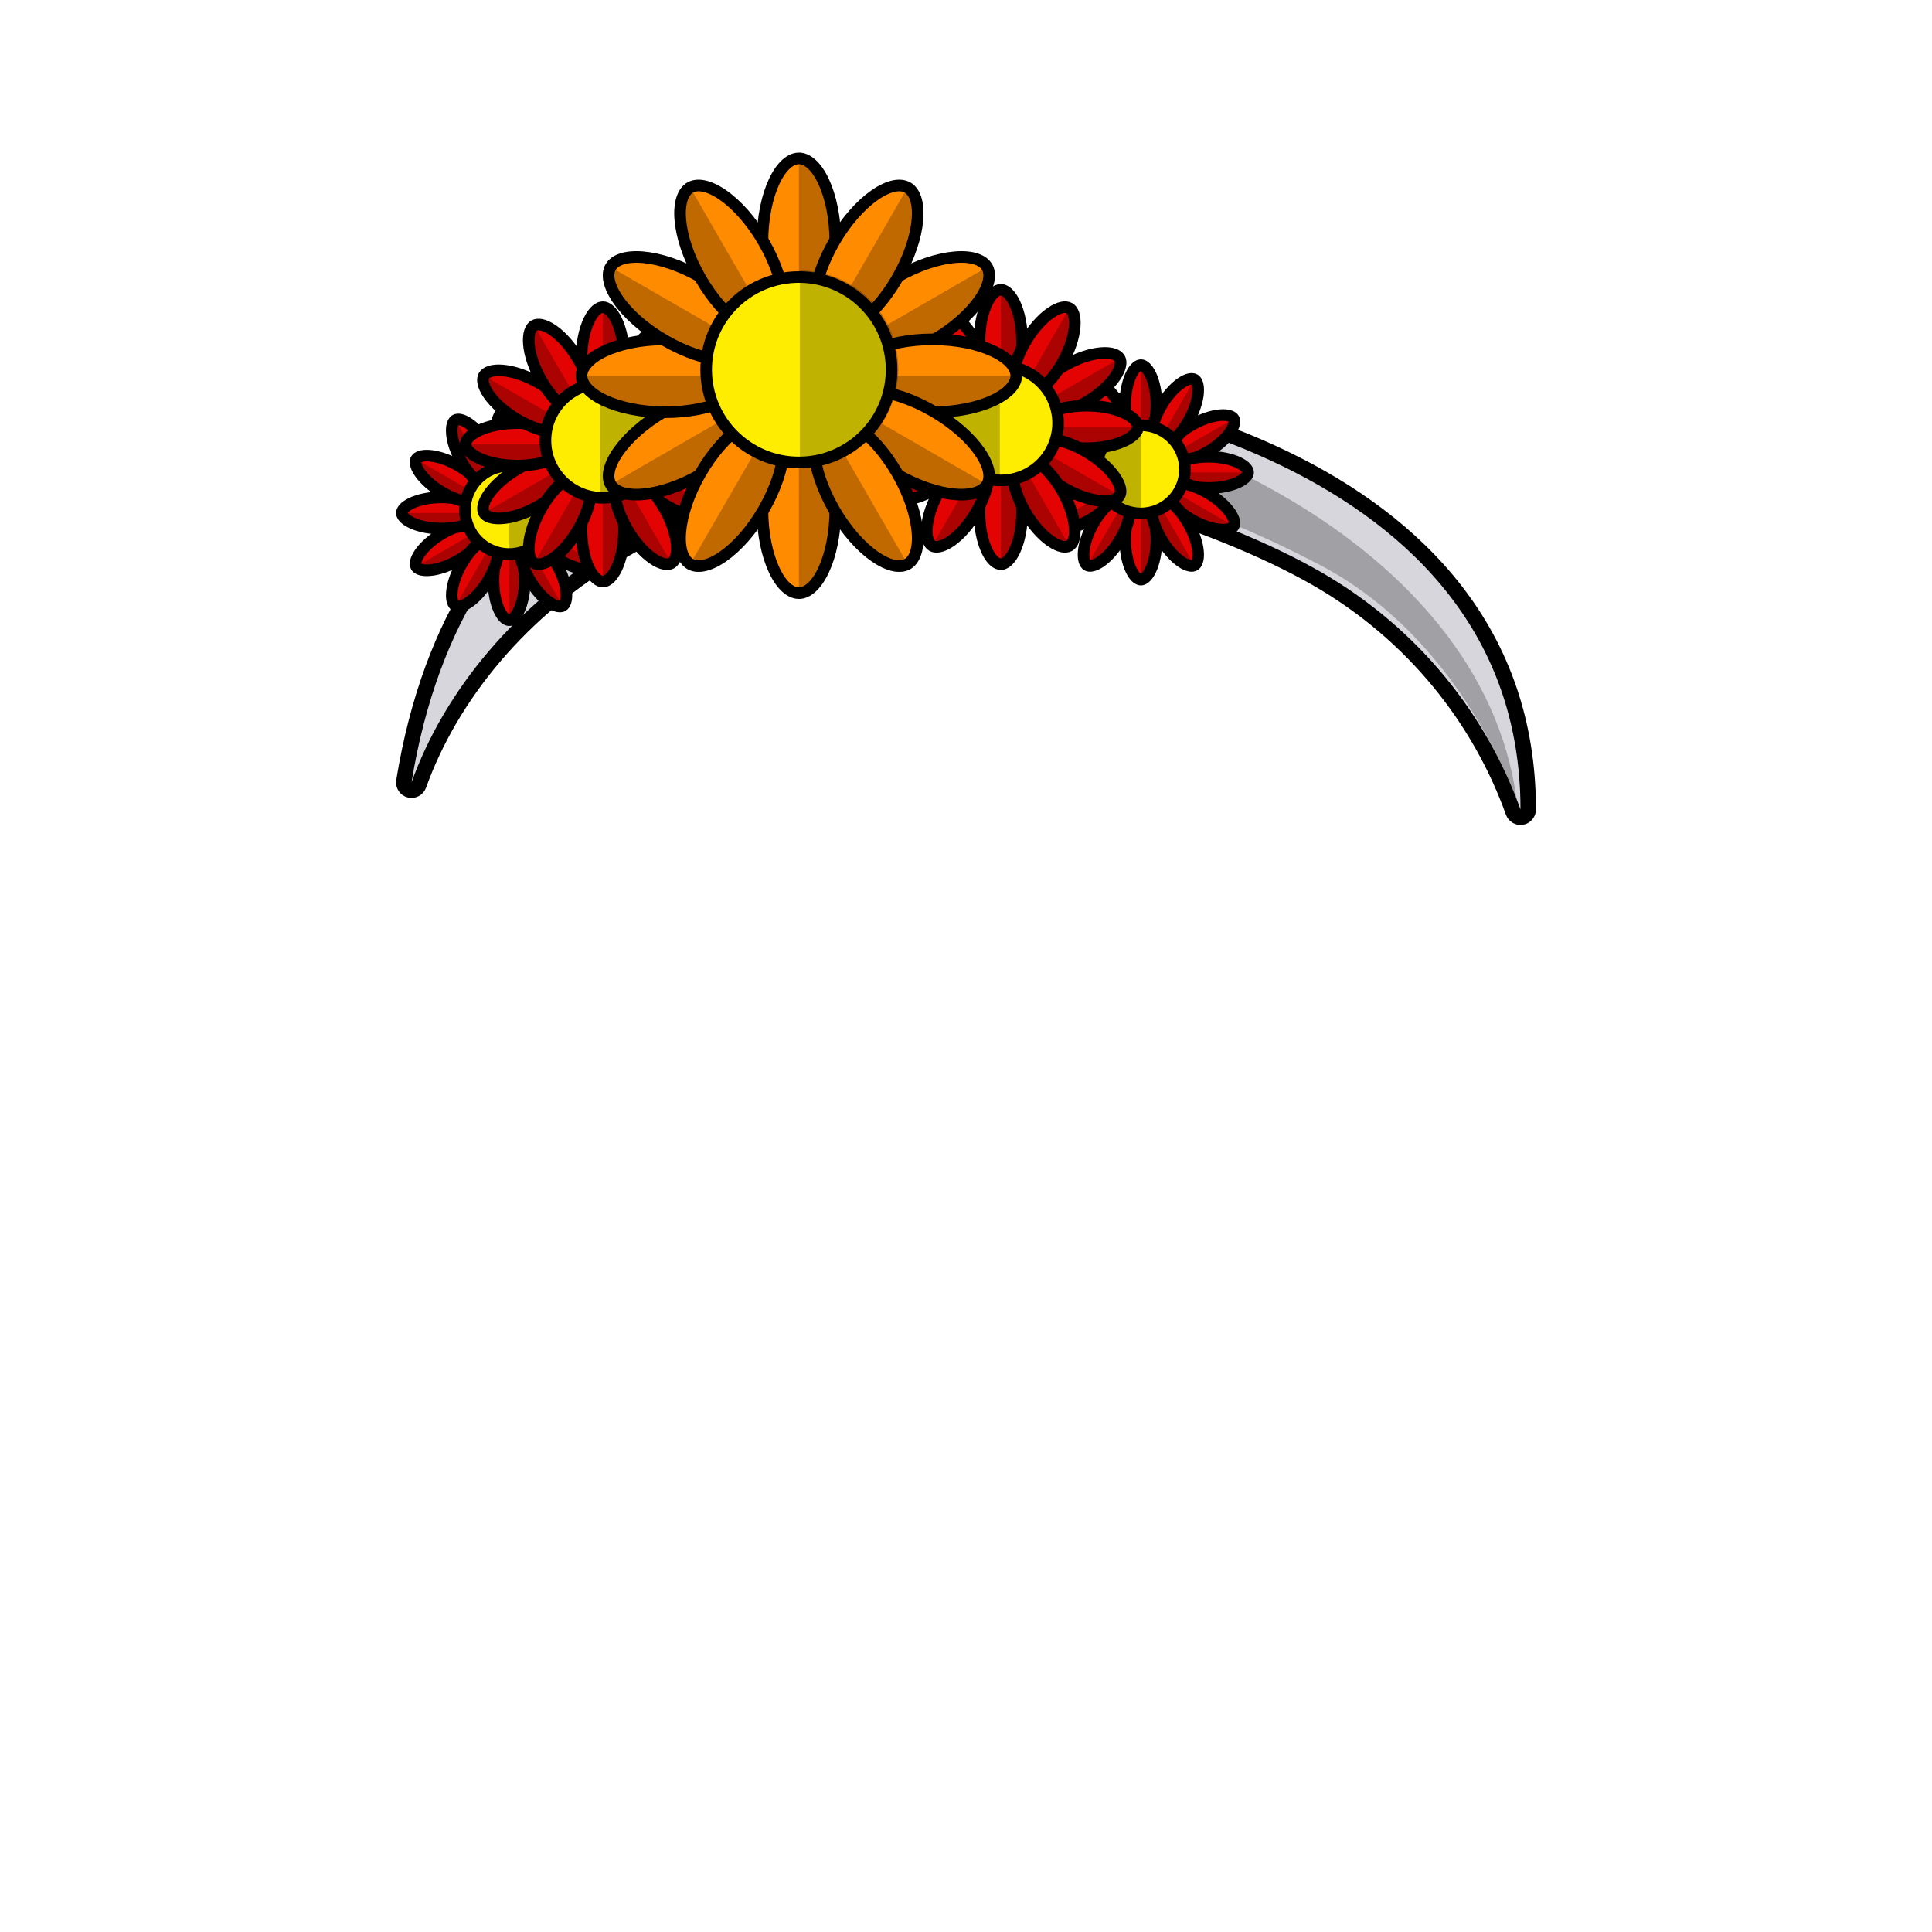 <svg width="1000" height="1000" viewBox="0 0 1000 1000" fill="none" xmlns="http://www.w3.org/2000/svg">
<path d="M209.052 404.359C208.72 406.399 209.999 408.356 212.001 408.873C214.003 409.39 216.068 408.295 216.766 406.349C233.444 359.8 270.282 314.808 321.668 285.32C347.764 270.345 368.48 258.989 390.792 251.33C413.022 243.699 436.988 239.692 469.5 239.692C501.852 239.692 541.864 247.145 580.386 258.386C618.893 269.623 655.599 284.553 681.332 299.32C732.616 328.749 766.516 373.688 783.234 420.349C783.89 422.18 785.768 423.274 787.685 422.941C789.601 422.608 791 420.945 791 419C791 327.044 733.647 270.67 665.22 237.502C596.894 204.382 516.88 194 469.5 194C418.669 194 360.573 203.491 311.611 234.635C262.493 265.878 222.971 318.662 209.052 404.359Z" fill="#D7D6DC" stroke="black" stroke-width="8" stroke-linejoin="round"/>
<path d="M683.246 292.438C631.045 265.078 568.798 242 503 242L313 250.248C373.677 216.327 443.322 206.5 495.5 206.5C589.505 206.5 767 278 785 414C767.97 370.588 735.447 319.798 683.246 292.438Z" fill="black" fill-opacity="0.25"/>
<path d="M271.569 230.453C271.569 236.587 270.389 241.995 268.614 245.756C266.729 249.75 264.717 250.905 263.501 250.905C262.285 250.905 260.273 249.75 258.388 245.756C256.613 241.995 255.434 236.587 255.434 230.453C255.434 224.318 256.613 218.911 258.388 215.149C260.273 211.156 262.285 210 263.501 210C264.717 210 266.729 211.156 268.614 215.149C270.389 218.911 271.569 224.318 271.569 230.453Z" fill="#E40303" stroke="black" stroke-width="6"/>
<path d="M263.501 207C264.955 207 266.394 207.607 267.737 208.785C269.079 209.964 270.299 211.691 271.327 213.869C272.355 216.047 273.17 218.632 273.726 221.478C274.282 224.323 274.569 227.373 274.569 230.453C274.569 233.533 274.282 236.582 273.726 239.428C273.17 242.273 272.355 244.858 271.327 247.036C270.299 249.214 269.079 250.942 267.737 252.12C266.394 253.299 264.955 253.905 263.501 253.905L263.501 230.453V207Z" fill="black" fill-opacity="0.25"/>
<path d="M271.569 300.547C271.569 306.682 270.389 312.089 268.614 315.85C266.729 319.844 264.717 321 263.501 321C262.285 321 260.273 319.844 258.388 315.85C256.613 312.089 255.434 306.682 255.434 300.547C255.434 294.412 256.613 289.005 258.388 285.244C260.273 281.25 262.285 280.094 263.501 280.094C264.717 280.094 266.729 281.25 268.614 285.244C270.389 289.005 271.569 294.412 271.569 300.547Z" fill="#E40303" stroke="black" stroke-width="6"/>
<path d="M263.501 277.094C264.955 277.094 266.394 277.701 267.737 278.88C269.079 280.058 270.299 281.786 271.327 283.964C272.355 286.141 273.17 288.727 273.726 291.572C274.282 294.418 274.569 297.467 274.569 300.547C274.569 303.627 274.282 306.677 273.726 309.522C273.17 312.368 272.355 314.953 271.327 317.131C270.299 319.309 269.079 321.036 267.737 322.215C266.394 323.393 264.955 324 263.501 324L263.501 300.547V277.094Z" fill="black" fill-opacity="0.25"/>
<path d="M297.886 254.963C292.573 258.031 287.3 259.712 283.155 260.056C278.754 260.421 276.748 259.256 276.139 258.203C275.531 257.15 275.526 254.829 278.043 251.2C280.413 247.782 284.505 244.057 289.818 240.99C295.131 237.922 300.404 236.24 304.549 235.897C308.95 235.532 310.957 236.697 311.565 237.75C312.173 238.803 312.178 241.124 309.661 244.753C307.292 248.171 303.199 251.896 297.886 254.963Z" fill="#E40303" stroke="black" stroke-width="6"/>
<path d="M314.163 236.25C314.889 237.509 315.084 239.058 314.734 240.811C314.385 242.563 313.499 244.483 312.127 246.462C310.755 248.441 308.923 250.44 306.737 252.344C304.551 254.249 302.053 256.021 299.386 257.561C296.719 259.101 293.934 260.378 291.192 261.319C288.45 262.26 285.803 262.847 283.403 263.046C281.003 263.245 278.897 263.052 277.205 262.478C275.513 261.905 274.268 260.961 273.541 259.703L293.852 247.976L314.163 236.25Z" fill="black" fill-opacity="0.25"/>
<path d="M237.183 290.011C231.87 293.078 226.597 294.76 222.452 295.103C218.051 295.468 216.044 294.303 215.436 293.25C214.828 292.197 214.823 289.877 217.339 286.248C219.709 282.83 223.802 279.104 229.115 276.037C234.428 272.97 239.701 271.288 243.845 270.944C248.247 270.58 250.253 271.744 250.861 272.797C251.47 273.851 251.475 276.171 248.958 279.8C246.588 283.218 242.496 286.943 237.183 290.011Z" fill="#E40303" stroke="black" stroke-width="6"/>
<path d="M253.46 271.297C254.186 272.556 254.381 274.106 254.031 275.858C253.682 277.61 252.796 279.531 251.424 281.509C250.052 283.488 248.22 285.487 246.034 287.392C243.848 289.296 241.35 291.069 238.683 292.609C236.015 294.149 233.231 295.425 230.489 296.366C227.747 297.307 225.1 297.894 222.7 298.093C220.3 298.292 218.194 298.099 216.502 297.525C214.81 296.952 213.565 296.009 212.838 294.75L233.149 283.024L253.46 271.297Z" fill="black" fill-opacity="0.25"/>
<path d="M298.547 273.568C292.413 273.568 287.005 272.388 283.244 270.613C279.25 268.728 278.095 266.716 278.095 265.5C278.095 264.284 279.25 262.272 283.244 260.387C287.005 258.612 292.413 257.432 298.547 257.432C304.682 257.432 310.089 258.612 313.851 260.387C317.844 262.272 319 264.284 319 265.5C319 266.716 317.844 268.728 313.851 270.613C310.089 272.388 304.682 273.568 298.547 273.568Z" fill="#E40303" stroke="black" stroke-width="6"/>
<path d="M322 265.5C322 266.953 321.393 268.393 320.215 269.735C319.036 271.078 317.309 272.298 315.131 273.326C312.953 274.354 310.368 275.169 307.522 275.725C304.677 276.281 301.627 276.568 298.547 276.568C295.467 276.568 292.418 276.281 289.572 275.725C286.727 275.169 284.142 274.354 281.964 273.326C279.786 272.298 278.058 271.078 276.88 269.735C275.701 268.393 275.095 266.953 275.095 265.5L298.547 265.5L322 265.5Z" fill="black" fill-opacity="0.25"/>
<path d="M228.454 273.568C222.319 273.568 216.912 272.389 213.15 270.614C209.156 268.729 208.001 266.717 208.001 265.501C208.001 264.285 209.156 262.273 213.15 260.388C216.912 258.613 222.319 257.433 228.454 257.433C234.588 257.433 239.995 258.613 243.757 260.388C247.751 262.273 248.906 264.285 248.906 265.501C248.906 266.717 247.751 268.729 243.757 270.614C239.995 272.389 234.588 273.568 228.454 273.568Z" fill="#E40303" stroke="black" stroke-width="6"/>
<path d="M251.906 265.501C251.906 266.954 251.3 268.393 250.121 269.736C248.942 271.079 247.215 272.299 245.037 273.327C242.859 274.354 240.274 275.17 237.429 275.726C234.583 276.282 231.533 276.568 228.454 276.568C225.374 276.568 222.324 276.282 219.479 275.726C216.633 275.17 214.048 274.354 211.87 273.327C209.692 272.299 207.965 271.079 206.786 269.736C205.607 268.393 205.001 266.954 205.001 265.501L228.454 265.501L251.906 265.501Z" fill="black" fill-opacity="0.25"/>
<path d="M289.821 290.01C284.508 286.943 280.415 283.218 278.045 279.8C275.529 276.171 275.534 273.851 276.142 272.797C276.75 271.744 278.757 270.58 283.158 270.944C287.303 271.288 292.576 272.97 297.889 276.037C303.201 279.104 307.294 282.83 309.664 286.247C312.181 289.877 312.175 292.197 311.567 293.25C310.959 294.303 308.952 295.468 304.551 295.103C300.406 294.76 295.134 293.078 289.821 290.01Z" fill="#E40303" stroke="black" stroke-width="6"/>
<path d="M314.165 294.75C313.439 296.009 312.194 296.952 310.502 297.525C308.81 298.099 306.703 298.292 304.304 298.093C301.904 297.894 299.257 297.307 296.515 296.366C293.772 295.425 290.988 294.148 288.321 292.609C285.654 291.069 283.156 289.296 280.97 287.391C278.784 285.487 276.952 283.488 275.58 281.509C274.208 279.53 273.322 277.61 272.973 275.858C272.623 274.106 272.817 272.556 273.544 271.297L293.855 283.024L314.165 294.75Z" fill="black" fill-opacity="0.25"/>
<path d="M229.114 254.964C223.801 251.896 219.708 248.171 217.338 244.753C214.822 241.124 214.827 238.804 215.435 237.75C216.043 236.697 218.05 235.533 222.451 235.897C226.596 236.241 231.869 237.923 237.182 240.99C242.494 244.057 246.587 247.783 248.957 251.201C251.474 254.83 251.468 257.15 250.86 258.203C250.252 259.256 248.245 260.421 243.844 260.056C239.699 259.713 234.427 258.031 229.114 254.964Z" fill="#E40303" stroke="black" stroke-width="6"/>
<path d="M253.458 259.703C252.732 260.962 251.487 261.905 249.795 262.479C248.103 263.052 245.996 263.245 243.597 263.046C241.197 262.847 238.55 262.261 235.808 261.32C233.065 260.379 230.281 259.102 227.614 257.562C224.947 256.022 222.449 254.249 220.263 252.345C218.077 250.44 216.245 248.441 214.873 246.463C213.501 244.484 212.615 242.563 212.265 240.811C211.916 239.059 212.11 237.509 212.837 236.25L233.148 247.977L253.458 259.703Z" fill="black" fill-opacity="0.25"/>
<path d="M274.042 299.886C270.975 294.573 269.293 289.301 268.949 285.156C268.585 280.755 269.749 278.748 270.802 278.14C271.856 277.532 274.176 277.526 277.805 280.043C281.223 282.413 284.948 286.506 288.015 291.819C291.083 297.131 292.765 302.404 293.108 306.549C293.473 310.95 292.308 312.957 291.255 313.565C290.202 314.173 287.882 314.178 284.252 311.662C280.835 309.292 277.109 305.199 274.042 299.886Z" fill="#E40303" stroke="black" stroke-width="6"/>
<path d="M292.755 316.163C291.496 316.89 289.947 317.084 288.194 316.735C286.442 316.385 284.522 315.499 282.543 314.127C280.564 312.755 278.565 310.923 276.661 308.737C274.757 306.551 272.984 304.053 271.444 301.386C269.904 298.719 268.627 295.935 267.686 293.192C266.745 290.45 266.158 287.803 265.959 285.403C265.761 283.004 265.953 280.897 266.527 279.205C267.101 277.513 268.044 276.268 269.302 275.542L281.029 295.852L292.755 316.163Z" fill="black" fill-opacity="0.25"/>
<path d="M238.991 239.182C235.924 233.87 234.242 228.597 233.898 224.452C233.534 220.051 234.698 218.044 235.752 217.436C236.805 216.828 239.125 216.823 242.754 219.339C246.172 221.709 249.897 225.802 252.965 231.115C256.032 236.428 257.714 241.7 258.057 245.845C258.422 250.246 257.257 252.253 256.204 252.861C255.151 253.469 252.831 253.475 249.202 250.958C245.784 248.588 242.059 244.495 238.991 239.182Z" fill="#E40303" stroke="black" stroke-width="6"/>
<path d="M257.704 255.459C256.446 256.186 254.896 256.38 253.144 256.031C251.392 255.682 249.471 254.796 247.492 253.423C245.513 252.051 243.515 250.22 241.61 248.034C239.706 245.848 237.933 243.35 236.393 240.682C234.853 238.015 233.576 235.231 232.635 232.489C231.694 229.746 231.108 227.1 230.909 224.7C230.71 222.3 230.903 220.194 231.476 218.502C232.05 216.81 232.993 215.565 234.252 214.838L245.978 235.149L257.704 255.459Z" fill="black" fill-opacity="0.25"/>
<path d="M288.013 239.182C284.946 244.495 281.221 248.588 277.803 250.958C274.174 253.474 271.853 253.469 270.8 252.861C269.747 252.253 268.582 250.246 268.947 245.845C269.29 241.7 270.972 236.427 274.04 231.114C277.107 225.802 280.832 221.709 284.25 219.339C287.879 216.822 290.2 216.828 291.253 217.436C292.306 218.044 293.471 220.05 293.106 224.452C292.762 228.597 291.08 233.869 288.013 239.182Z" fill="#E40303" stroke="black" stroke-width="6"/>
<path d="M292.753 214.837C294.011 215.564 294.955 216.809 295.528 218.501C296.102 220.193 296.295 222.299 296.096 224.699C295.897 227.099 295.31 229.746 294.369 232.488C293.428 235.23 292.151 238.015 290.611 240.682C289.071 243.349 287.299 245.847 285.394 248.033C283.49 250.219 281.491 252.051 279.512 253.423C277.533 254.795 275.613 255.681 273.861 256.03C272.108 256.38 270.559 256.185 269.3 255.459L281.026 235.148L292.753 214.837Z" fill="black" fill-opacity="0.25"/>
<path d="M252.966 299.886C249.899 305.198 246.174 309.291 242.756 311.661C239.127 314.178 236.806 314.172 235.753 313.564C234.7 312.956 233.535 310.949 233.9 306.548C234.243 302.403 235.925 297.131 238.993 291.818C242.06 286.505 245.785 282.412 249.203 280.042C252.832 277.526 255.153 277.531 256.206 278.139C257.259 278.747 258.424 280.754 258.059 285.155C257.716 289.3 256.034 294.573 252.966 299.886Z" fill="#E40303" stroke="black" stroke-width="6"/>
<path d="M257.706 275.541C258.965 276.268 259.908 277.513 260.481 279.205C261.055 280.897 261.248 283.003 261.049 285.403C260.85 287.803 260.263 290.449 259.322 293.192C258.381 295.934 257.104 298.718 255.564 301.386C254.024 304.053 252.252 306.551 250.347 308.737C248.443 310.923 246.444 312.754 244.465 314.127C242.486 315.499 240.566 316.385 238.814 316.734C237.062 317.083 235.512 316.889 234.253 316.162L245.98 295.852L257.706 275.541Z" fill="black" fill-opacity="0.25"/>
<circle cx="263.5" cy="263.919" r="22.824" fill="#FFED00" stroke="black" stroke-width="6"/>
<path d="M263.5 286C269.467 286 275.19 283.629 279.41 279.41C283.629 275.19 286 269.467 286 263.5C286 257.533 283.629 251.81 279.41 247.59C275.19 243.371 269.467 241 263.5 241L263.5 263.5L263.5 286Z" fill="black" fill-opacity="0.25"/>
<path d="M323 185.667C323 193.517 321.492 200.478 319.186 205.364C316.771 210.482 314.026 212.333 312 212.333C309.974 212.333 307.229 210.482 304.814 205.364C302.508 200.478 301 193.517 301 185.667C301 177.816 302.508 170.855 304.814 165.969C307.229 160.851 309.974 159 312 159C314.026 159 316.771 160.851 319.186 165.969C321.492 170.855 323 177.816 323 185.667Z" fill="#E40303" stroke="black" stroke-width="6"/>
<path d="M312 156C313.839 156 315.659 156.767 317.358 158.258C319.056 159.749 320.599 161.934 321.899 164.689C323.2 167.444 324.231 170.714 324.934 174.314C325.638 177.913 326 181.771 326 185.667C326 189.563 325.638 193.42 324.934 197.02C324.231 200.619 323.2 203.889 321.899 206.644C320.599 209.399 319.056 211.584 317.358 213.075C315.659 214.566 313.839 215.333 312 215.333L312 185.667V156Z" fill="black" fill-opacity="0.25"/>
<path d="M323 274.333C323 282.184 321.492 289.145 319.186 294.031C316.771 299.149 314.026 301 312 301C309.974 301 307.229 299.149 304.814 294.031C302.508 289.145 301 282.184 301 274.333C301 266.483 302.508 259.522 304.814 254.636C307.229 249.518 309.974 247.667 312 247.667C314.026 247.667 316.771 249.518 319.186 254.636C321.492 259.522 323 266.483 323 274.333Z" fill="#E40303" stroke="black" stroke-width="6"/>
<path d="M312 244.667C313.839 244.667 315.659 245.434 317.358 246.925C319.056 248.416 320.599 250.601 321.899 253.356C323.2 256.111 324.231 259.381 324.934 262.98C325.638 266.58 326 270.438 326 274.333C326 278.229 325.638 282.087 324.934 285.686C324.231 289.286 323.2 292.556 321.899 295.311C320.599 298.066 319.056 300.251 317.358 301.742C315.659 303.233 313.839 304 312 304L312 274.333V244.667Z" fill="black" fill-opacity="0.25"/>
<path d="M355.894 217.36C349.095 221.285 342.313 223.459 336.929 223.906C331.288 224.373 328.313 222.921 327.3 221.167C326.287 219.412 326.517 216.109 329.742 211.458C332.821 207.019 338.095 202.232 344.894 198.307C351.693 194.382 358.475 192.207 363.859 191.761C369.499 191.294 372.475 192.746 373.488 194.5C374.501 196.255 374.27 199.557 371.045 204.208C367.967 208.648 362.693 213.434 355.894 217.36Z" fill="#E40303" stroke="black" stroke-width="6"/>
<path d="M376.086 193C377.005 194.592 377.251 196.553 376.809 198.769C376.367 200.985 375.246 203.415 373.511 205.918C371.775 208.421 369.458 210.949 366.693 213.358C363.928 215.767 360.768 218.01 357.394 219.958C354.02 221.906 350.498 223.521 347.029 224.711C343.56 225.902 340.212 226.644 337.177 226.895C334.141 227.147 331.477 226.903 329.336 226.177C327.196 225.452 325.621 224.259 324.702 222.667L350.394 207.833L376.086 193Z" fill="black" fill-opacity="0.25"/>
<path d="M279.109 261.693C272.31 265.618 265.528 267.793 260.144 268.239C254.503 268.706 251.528 267.254 250.515 265.5C249.502 263.746 249.732 260.443 252.957 255.792C256.036 251.352 261.31 246.566 268.109 242.64C274.908 238.715 281.69 236.541 287.074 236.094C292.714 235.627 295.69 237.079 296.703 238.833C297.716 240.588 297.485 243.891 294.26 248.542C291.182 252.981 285.908 257.768 279.109 261.693Z" fill="#E40303" stroke="black" stroke-width="6"/>
<path d="M299.301 237.333C300.22 238.926 300.466 240.886 300.024 243.102C299.582 245.319 298.461 247.748 296.725 250.251C294.99 252.754 292.673 255.283 289.908 257.692C287.142 260.101 283.983 262.343 280.609 264.291C277.235 266.239 273.713 267.854 270.244 269.045C266.775 270.235 263.427 270.977 260.391 271.229C257.356 271.48 254.692 271.236 252.551 270.511C250.411 269.785 248.836 268.592 247.917 267L273.609 252.167L299.301 237.333Z" fill="black" fill-opacity="0.25"/>
<path d="M356.333 241C348.483 241 341.522 239.492 336.636 237.186C331.518 234.771 329.667 232.026 329.667 230C329.667 227.974 331.518 225.229 336.636 222.814C341.522 220.508 348.483 219 356.333 219C364.184 219 371.145 220.508 376.031 222.814C381.149 225.229 383 227.974 383 230C383 232.026 381.149 234.771 376.031 237.186C371.145 239.492 364.184 241 356.333 241Z" fill="#E40303" stroke="black" stroke-width="6"/>
<path d="M386 230C386 231.839 385.233 233.659 383.742 235.358C382.251 237.056 380.066 238.599 377.311 239.899C374.556 241.2 371.286 242.231 367.686 242.934C364.087 243.638 360.229 244 356.333 244C352.437 244 348.58 243.638 344.98 242.934C341.381 242.231 338.111 241.2 335.356 239.899C332.601 238.599 330.416 237.056 328.925 235.358C327.434 233.659 326.667 231.838 326.667 230L356.333 230L386 230Z" fill="black" fill-opacity="0.25"/>
<path d="M267.665 241.001C259.815 241.001 252.854 239.493 247.968 237.187C242.85 234.772 240.999 232.027 240.999 230.001C240.999 227.975 242.85 225.23 247.968 222.814C252.854 220.509 259.815 219.001 267.665 219.001C275.516 219.001 282.477 220.509 287.363 222.814C292.481 225.23 294.332 227.975 294.332 230.001C294.332 232.027 292.481 234.772 287.363 237.187C282.477 239.493 275.516 241.001 267.665 241.001Z" fill="#E40303" stroke="black" stroke-width="6"/>
<path d="M297.332 230.001C297.332 231.839 296.565 233.66 295.074 235.358C293.583 237.057 291.398 238.6 288.643 239.9C285.888 241.2 282.618 242.231 279.018 242.935C275.419 243.639 271.561 244.001 267.665 244.001C263.769 244.001 259.912 243.639 256.312 242.935C252.713 242.231 249.443 241.2 246.688 239.9C243.933 238.6 241.748 237.057 240.257 235.358C238.766 233.66 237.999 231.839 237.999 230.001L267.665 230.001L297.332 230.001Z" fill="black" fill-opacity="0.25"/>
<path d="M344.894 261.693C338.095 257.768 332.821 252.982 329.742 248.542C326.517 243.891 326.287 240.588 327.3 238.833C328.313 237.079 331.288 235.627 336.929 236.095C342.313 236.541 349.095 238.715 355.894 242.64C362.693 246.566 367.967 251.352 371.045 255.792C374.27 260.443 374.501 263.746 373.488 265.5C372.475 267.255 369.499 268.706 363.859 268.239C358.475 267.793 351.693 265.618 344.894 261.693Z" fill="#E40303" stroke="black" stroke-width="6"/>
<path d="M376.086 267C375.167 268.592 373.592 269.785 371.451 270.511C369.311 271.236 366.647 271.48 363.611 271.229C360.575 270.977 357.228 270.235 353.759 269.045C350.29 267.854 346.768 266.239 343.394 264.291C340.02 262.343 336.86 260.101 334.095 257.692C331.329 255.283 329.013 252.754 327.277 250.251C325.541 247.748 324.421 245.319 323.979 243.102C323.537 240.886 323.783 238.926 324.702 237.333L350.394 252.167L376.086 267Z" fill="black" fill-opacity="0.25"/>
<path d="M268.105 217.36C261.306 213.435 256.032 208.649 252.953 204.209C249.728 199.558 249.498 196.255 250.511 194.501C251.524 192.746 254.499 191.294 260.14 191.762C265.524 192.208 272.306 194.382 279.105 198.308C285.904 202.233 291.178 207.019 294.256 211.459C297.481 216.11 297.712 219.413 296.699 221.167C295.686 222.922 292.71 224.374 287.07 223.906C281.686 223.46 274.904 221.286 268.105 217.36Z" fill="#E40303" stroke="black" stroke-width="6"/>
<path d="M299.297 222.667C298.378 224.26 296.803 225.452 294.662 226.178C292.522 226.904 289.858 227.148 286.822 226.896C283.786 226.644 280.438 225.902 276.97 224.712C273.501 223.522 269.979 221.906 266.605 219.958C263.231 218.01 260.071 215.768 257.306 213.359C254.54 210.95 252.224 208.422 250.488 205.918C248.752 203.415 247.631 200.986 247.19 198.77C246.748 196.553 246.993 194.593 247.913 193.001L273.605 207.834L299.297 222.667Z" fill="black" fill-opacity="0.25"/>
<path d="M324.641 273.895C320.716 267.096 318.541 260.314 318.095 254.93C317.628 249.289 319.08 246.313 320.834 245.301C322.588 244.288 325.891 244.518 330.542 247.743C334.982 250.822 339.768 256.096 343.694 262.895C347.619 269.693 349.793 276.476 350.24 281.86C350.707 287.5 349.255 290.476 347.501 291.489C345.746 292.502 342.443 292.271 337.792 289.046C333.353 285.968 328.566 280.693 324.641 273.895Z" fill="#E40303" stroke="black" stroke-width="6"/>
<path d="M349.001 294.087C347.408 295.006 345.448 295.252 343.232 294.81C341.015 294.368 338.586 293.247 336.083 291.511C333.58 289.776 331.051 287.459 328.642 284.694C326.233 281.928 323.991 278.769 322.043 275.395C320.095 272.021 318.48 268.499 317.289 265.03C316.099 261.561 315.357 258.213 315.105 255.177C314.854 252.142 315.098 249.477 315.823 247.337C316.549 245.197 317.742 243.622 319.334 242.702L334.167 268.395L349.001 294.087Z" fill="black" fill-opacity="0.25"/>
<path d="M280.305 197.107C276.38 190.308 274.205 183.526 273.759 178.142C273.292 172.501 274.744 169.526 276.498 168.513C278.252 167.5 281.555 167.73 286.206 170.955C290.646 174.034 295.432 179.308 299.358 186.107C303.283 192.906 305.457 199.688 305.904 205.072C306.371 210.712 304.919 213.688 303.165 214.701C301.41 215.714 298.107 215.483 293.456 212.258C289.017 209.18 284.23 203.906 280.305 197.107Z" fill="#E40303" stroke="black" stroke-width="6"/>
<path d="M304.665 217.299C303.073 218.218 301.112 218.464 298.896 218.022C296.679 217.58 294.25 216.459 291.747 214.724C289.244 212.988 286.715 210.671 284.306 207.906C281.897 205.141 279.655 201.981 277.707 198.607C275.759 195.233 274.144 191.711 272.953 188.242C271.763 184.773 271.021 181.425 270.769 178.389C270.518 175.354 270.762 172.69 271.487 170.549C272.213 168.409 273.406 166.834 274.998 165.915L289.831 191.607L304.665 217.299Z" fill="black" fill-opacity="0.25"/>
<path d="M343.692 197.106C339.767 203.905 334.981 209.179 330.541 212.258C325.89 215.483 322.587 215.713 320.833 214.7C319.078 213.687 317.626 210.712 318.094 205.071C318.54 199.687 320.714 192.905 324.64 186.106C328.565 179.307 333.351 174.033 337.791 170.955C342.442 167.73 345.745 167.499 347.499 168.512C349.254 169.525 350.706 172.501 350.238 178.141C349.792 183.525 347.618 190.307 343.692 197.106Z" fill="#E40303" stroke="black" stroke-width="6"/>
<path d="M348.999 165.914C350.592 166.833 351.784 168.408 352.51 170.549C353.236 172.689 353.48 175.353 353.228 178.389C352.976 181.425 352.234 184.772 351.044 188.241C349.854 191.71 348.238 195.232 346.29 198.606C344.342 201.98 342.1 205.14 339.691 207.905C337.282 210.671 334.754 212.987 332.25 214.723C329.747 216.459 327.318 217.579 325.102 218.021C322.885 218.463 320.925 218.217 319.333 217.298L334.166 191.606L348.999 165.914Z" fill="black" fill-opacity="0.25"/>
<path d="M299.36 273.894C295.435 280.693 290.649 285.967 286.209 289.045C281.558 292.27 278.255 292.501 276.501 291.488C274.746 290.475 273.294 287.499 273.762 281.859C274.208 276.475 276.382 269.693 280.308 262.894C284.233 256.095 289.019 250.821 293.459 247.742C298.11 244.517 301.413 244.287 303.167 245.3C304.922 246.313 306.374 249.288 305.906 254.929C305.46 260.313 303.286 267.095 299.36 273.894Z" fill="#E40303" stroke="black" stroke-width="6"/>
<path d="M304.667 242.702C306.26 243.621 307.452 245.196 308.178 247.336C308.904 249.477 309.148 252.141 308.896 255.176C308.644 258.212 307.902 261.56 306.712 265.029C305.522 268.498 303.906 272.02 301.958 275.394C300.01 278.768 297.768 281.928 295.359 284.693C292.95 287.458 290.422 289.775 287.918 291.511C285.415 293.246 282.986 294.367 280.77 294.809C278.553 295.251 276.593 295.005 275.001 294.086L289.834 268.394L304.667 242.702Z" fill="black" fill-opacity="0.25"/>
<circle cx="311.999" cy="228" r="29.667" fill="#FFED00" stroke="black" stroke-width="6"/>
<path d="M310.5 255C317.528 255 324.269 252.261 329.238 247.385C334.208 242.509 337 235.896 337 229C337 222.104 334.208 215.491 329.238 210.615C324.269 205.739 317.528 203 310.5 203L310.5 229L310.5 255Z" fill="black" fill-opacity="0.25"/>
<path d="M598.569 209.453C598.569 215.587 597.389 220.995 595.614 224.756C593.729 228.75 591.717 229.905 590.501 229.905C589.285 229.905 587.273 228.75 585.388 224.756C583.613 220.995 582.434 215.587 582.434 209.453C582.434 203.318 583.613 197.911 585.388 194.149C587.273 190.156 589.285 189 590.501 189C591.717 189 593.729 190.156 595.614 194.149C597.389 197.911 598.569 203.318 598.569 209.453Z" fill="#E40303" stroke="black" stroke-width="6"/>
<path d="M590.501 186C591.955 186 593.394 186.607 594.737 187.785C596.079 188.964 597.299 190.691 598.327 192.869C599.355 195.047 600.17 197.632 600.726 200.478C601.282 203.323 601.569 206.373 601.569 209.453C601.569 212.533 601.282 215.582 600.726 218.428C600.17 221.273 599.355 223.858 598.327 226.036C597.299 228.214 596.079 229.942 594.737 231.12C593.394 232.299 591.955 232.905 590.501 232.905L590.501 209.453V186Z" fill="black" fill-opacity="0.25"/>
<path d="M598.569 279.547C598.569 285.682 597.389 291.089 595.614 294.85C593.729 298.844 591.717 300 590.501 300C589.285 300 587.273 298.844 585.388 294.85C583.613 291.089 582.434 285.682 582.434 279.547C582.434 273.412 583.613 268.005 585.388 264.244C587.273 260.25 589.285 259.094 590.501 259.094C591.717 259.094 593.729 260.25 595.614 264.244C597.389 268.005 598.569 273.412 598.569 279.547Z" fill="#E40303" stroke="black" stroke-width="6"/>
<path d="M590.501 256.094C591.955 256.094 593.394 256.701 594.737 257.88C596.079 259.058 597.299 260.786 598.327 262.964C599.355 265.141 600.17 267.727 600.726 270.572C601.282 273.418 601.569 276.467 601.569 279.547C601.569 282.627 601.282 285.677 600.726 288.522C600.17 291.368 599.355 293.953 598.327 296.131C597.299 298.309 596.079 300.036 594.737 301.215C593.394 302.393 591.955 303 590.501 303L590.501 279.547V256.094Z" fill="black" fill-opacity="0.25"/>
<path d="M624.886 233.963C619.573 237.031 614.3 238.712 610.155 239.056C605.754 239.421 603.748 238.256 603.139 237.203C602.531 236.15 602.526 233.829 605.043 230.2C607.413 226.782 611.505 223.057 616.818 219.99C622.131 216.922 627.404 215.24 631.549 214.897C635.95 214.532 637.957 215.697 638.565 216.75C639.173 217.803 639.178 220.124 636.661 223.753C634.292 227.171 630.199 230.896 624.886 233.963Z" fill="#E40303" stroke="black" stroke-width="6"/>
<path d="M641.163 215.25C641.889 216.509 642.084 218.058 641.734 219.811C641.385 221.563 640.499 223.483 639.127 225.462C637.755 227.441 635.923 229.44 633.737 231.344C631.551 233.249 629.053 235.021 626.386 236.561C623.719 238.101 620.934 239.378 618.192 240.319C615.45 241.26 612.803 241.847 610.403 242.046C608.003 242.245 605.897 242.052 604.205 241.478C602.513 240.905 601.268 239.961 600.541 238.703L620.852 226.976L641.163 215.25Z" fill="black" fill-opacity="0.25"/>
<path d="M564.183 269.011C558.87 272.078 553.597 273.76 549.452 274.103C545.051 274.468 543.044 273.303 542.436 272.25C541.828 271.197 541.823 268.877 544.339 265.248C546.709 261.83 550.802 258.104 556.115 255.037C561.428 251.97 566.701 250.288 570.845 249.944C575.247 249.58 577.253 250.744 577.861 251.797C578.47 252.851 578.475 255.171 575.958 258.8C573.588 262.218 569.496 265.943 564.183 269.011Z" fill="#E40303" stroke="black" stroke-width="6"/>
<path d="M580.46 250.297C581.186 251.556 581.381 253.106 581.031 254.858C580.682 256.61 579.796 258.531 578.424 260.509C577.052 262.488 575.22 264.487 573.034 266.392C570.848 268.296 568.35 270.069 565.683 271.609C563.015 273.149 560.231 274.425 557.489 275.366C554.747 276.307 552.1 276.894 549.7 277.093C547.3 277.292 545.194 277.099 543.502 276.525C541.81 275.952 540.565 275.009 539.838 273.75L560.149 262.024L580.46 250.297Z" fill="black" fill-opacity="0.25"/>
<path d="M625.547 252.568C619.413 252.568 614.005 251.388 610.244 249.613C606.25 247.728 605.095 245.716 605.095 244.5C605.095 243.284 606.25 241.272 610.244 239.387C614.005 237.612 619.413 236.432 625.547 236.432C631.682 236.432 637.089 237.612 640.851 239.387C644.844 241.272 646 243.284 646 244.5C646 245.716 644.844 247.728 640.851 249.613C637.089 251.388 631.682 252.568 625.547 252.568Z" fill="#E40303" stroke="black" stroke-width="6"/>
<path d="M649 244.5C649 245.953 648.393 247.393 647.215 248.735C646.036 250.078 644.309 251.298 642.131 252.326C639.953 253.354 637.368 254.169 634.522 254.725C631.677 255.281 628.627 255.568 625.547 255.568C622.467 255.568 619.418 255.281 616.572 254.725C613.727 254.169 611.142 253.354 608.964 252.326C606.786 251.298 605.058 250.078 603.88 248.735C602.701 247.393 602.095 245.953 602.095 244.5L625.547 244.5L649 244.5Z" fill="black" fill-opacity="0.25"/>
<path d="M555.454 252.568C549.319 252.568 543.912 251.389 540.15 249.614C536.156 247.729 535.001 245.717 535.001 244.501C535.001 243.285 536.156 241.273 540.15 239.388C543.912 237.613 549.319 236.433 555.454 236.433C561.588 236.433 566.995 237.613 570.757 239.388C574.751 241.273 575.906 243.285 575.906 244.501C575.906 245.717 574.751 247.729 570.757 249.614C566.995 251.389 561.588 252.568 555.454 252.568Z" fill="#E40303" stroke="black" stroke-width="6"/>
<path d="M578.906 244.501C578.906 245.954 578.3 247.393 577.121 248.736C575.942 250.079 574.215 251.299 572.037 252.327C569.859 253.354 567.274 254.17 564.429 254.726C561.583 255.282 558.533 255.568 555.454 255.568C552.374 255.568 549.324 255.282 546.479 254.726C543.633 254.17 541.048 253.354 538.87 252.327C536.692 251.299 534.965 250.079 533.786 248.736C532.607 247.393 532.001 245.954 532.001 244.501L555.454 244.501L578.906 244.501Z" fill="black" fill-opacity="0.25"/>
<path d="M616.821 269.01C611.508 265.943 607.415 262.218 605.045 258.8C602.529 255.171 602.534 252.851 603.142 251.797C603.75 250.744 605.757 249.58 610.158 249.944C614.303 250.288 619.576 251.97 624.889 255.037C630.201 258.104 634.294 261.83 636.664 265.247C639.181 268.877 639.175 271.197 638.567 272.25C637.959 273.303 635.952 274.468 631.551 274.103C627.406 273.76 622.134 272.078 616.821 269.01Z" fill="#E40303" stroke="black" stroke-width="6"/>
<path d="M641.165 273.75C640.439 275.009 639.194 275.952 637.502 276.525C635.81 277.099 633.703 277.292 631.304 277.093C628.904 276.894 626.257 276.307 623.515 275.366C620.772 274.425 617.988 273.148 615.321 271.609C612.654 270.069 610.156 268.296 607.97 266.391C605.784 264.487 603.952 262.488 602.58 260.509C601.208 258.53 600.322 256.61 599.973 254.858C599.623 253.106 599.817 251.556 600.544 250.297L620.855 262.024L641.165 273.75Z" fill="black" fill-opacity="0.25"/>
<path d="M556.114 233.964C550.801 230.896 546.708 227.171 544.338 223.753C541.822 220.124 541.827 217.804 542.435 216.75C543.043 215.697 545.05 214.533 549.451 214.897C553.596 215.241 558.869 216.923 564.182 219.99C569.494 223.057 573.587 226.783 575.957 230.201C578.474 233.83 578.468 236.15 577.86 237.203C577.252 238.256 575.245 239.421 570.844 239.056C566.699 238.713 561.427 237.031 556.114 233.964Z" fill="#E40303" stroke="black" stroke-width="6"/>
<path d="M580.458 238.703C579.732 239.962 578.487 240.905 576.795 241.479C575.103 242.052 572.996 242.245 570.597 242.046C568.197 241.847 565.55 241.261 562.808 240.32C560.065 239.379 557.281 238.102 554.614 236.562C551.947 235.022 549.449 233.249 547.263 231.345C545.077 229.44 543.245 227.441 541.873 225.463C540.501 223.484 539.615 221.563 539.265 219.811C538.916 218.059 539.11 216.509 539.837 215.25L560.148 226.977L580.458 238.703Z" fill="black" fill-opacity="0.25"/>
<path d="M601.042 278.886C597.975 273.573 596.293 268.301 595.949 264.156C595.585 259.755 596.749 257.748 597.802 257.14C598.856 256.532 601.176 256.526 604.805 259.043C608.223 261.413 611.948 265.506 615.015 270.819C618.083 276.131 619.765 281.404 620.108 285.549C620.473 289.95 619.308 291.957 618.255 292.565C617.202 293.173 614.882 293.178 611.252 290.662C607.835 288.292 604.109 284.199 601.042 278.886Z" fill="#E40303" stroke="black" stroke-width="6"/>
<path d="M619.755 295.163C618.496 295.89 616.947 296.084 615.194 295.735C613.442 295.385 611.522 294.499 609.543 293.127C607.564 291.755 605.565 289.923 603.661 287.737C601.757 285.551 599.984 283.053 598.444 280.386C596.904 277.719 595.627 274.935 594.686 272.192C593.745 269.45 593.158 266.803 592.959 264.403C592.761 262.004 592.953 259.897 593.527 258.205C594.101 256.513 595.044 255.268 596.302 254.542L608.029 274.852L619.755 295.163Z" fill="black" fill-opacity="0.25"/>
<path d="M565.991 218.182C562.924 212.87 561.242 207.597 560.898 203.452C560.534 199.051 561.698 197.044 562.752 196.436C563.805 195.828 566.125 195.823 569.754 198.339C573.172 200.709 576.897 204.802 579.965 210.115C583.032 215.428 584.714 220.7 585.057 224.845C585.422 229.246 584.257 231.253 583.204 231.861C582.151 232.469 579.831 232.475 576.202 229.958C572.784 227.588 569.059 223.495 565.991 218.182Z" fill="#E40303" stroke="black" stroke-width="6"/>
<path d="M584.704 234.459C583.446 235.186 581.896 235.38 580.144 235.031C578.392 234.682 576.471 233.796 574.492 232.423C572.513 231.051 570.515 229.22 568.61 227.034C566.706 224.848 564.933 222.35 563.393 219.682C561.853 217.015 560.576 214.231 559.635 211.489C558.694 208.746 558.108 206.1 557.909 203.7C557.71 201.3 557.903 199.194 558.476 197.502C559.05 195.81 559.993 194.565 561.252 193.838L572.978 214.149L584.704 234.459Z" fill="black" fill-opacity="0.25"/>
<path d="M615.013 218.182C611.946 223.495 608.221 227.588 604.803 229.958C601.174 232.474 598.853 232.469 597.8 231.861C596.747 231.253 595.582 229.246 595.947 224.845C596.29 220.7 597.972 215.427 601.04 210.114C604.107 204.802 607.832 200.709 611.25 198.339C614.879 195.822 617.2 195.828 618.253 196.436C619.306 197.044 620.471 199.05 620.106 203.452C619.762 207.597 618.08 212.869 615.013 218.182Z" fill="#E40303" stroke="black" stroke-width="6"/>
<path d="M619.753 193.837C621.011 194.564 621.955 195.809 622.528 197.501C623.102 199.193 623.295 201.299 623.096 203.699C622.897 206.099 622.31 208.746 621.369 211.488C620.428 214.23 619.151 217.015 617.611 219.682C616.071 222.349 614.299 224.847 612.394 227.033C610.49 229.219 608.491 231.051 606.512 232.423C604.533 233.795 602.613 234.681 600.861 235.03C599.108 235.38 597.559 235.185 596.3 234.459L608.026 214.148L619.753 193.837Z" fill="black" fill-opacity="0.25"/>
<path d="M579.966 278.886C576.899 284.198 573.174 288.291 569.756 290.661C566.127 293.178 563.806 293.172 562.753 292.564C561.7 291.956 560.535 289.949 560.9 285.548C561.243 281.403 562.925 276.131 565.993 270.818C569.06 265.505 572.785 261.412 576.203 259.042C579.832 256.526 582.153 256.531 583.206 257.139C584.259 257.747 585.424 259.754 585.059 264.155C584.716 268.3 583.034 273.573 579.966 278.886Z" fill="#E40303" stroke="black" stroke-width="6"/>
<path d="M584.706 254.541C585.965 255.268 586.908 256.513 587.481 258.205C588.055 259.897 588.248 262.003 588.049 264.403C587.85 266.803 587.263 269.449 586.322 272.192C585.381 274.934 584.104 277.718 582.564 280.386C581.024 283.053 579.252 285.551 577.347 287.737C575.443 289.923 573.444 291.754 571.465 293.127C569.486 294.499 567.566 295.385 565.814 295.734C564.062 296.083 562.512 295.889 561.253 295.162L572.98 274.852L584.706 254.541Z" fill="black" fill-opacity="0.25"/>
<circle cx="590.5" cy="242.919" r="22.824" fill="#FFED00" stroke="black" stroke-width="6"/>
<path d="M590.5 264C584.533 264 578.81 261.629 574.59 257.41C570.371 253.19 568 247.467 568 241.5C568 235.533 570.371 229.81 574.59 225.59C578.81 221.371 584.533 219 590.5 219L590.5 241.5L590.5 264Z" fill="black" fill-opacity="0.25"/>
<path d="M529 176.667C529 184.517 527.492 191.478 525.186 196.364C522.771 201.482 520.026 203.333 518 203.333C515.974 203.333 513.229 201.482 510.814 196.364C508.508 191.478 507 184.517 507 176.667C507 168.816 508.508 161.855 510.814 156.969C513.229 151.851 515.974 150 518 150C520.026 150 522.771 151.851 525.186 156.969C527.492 161.855 529 168.816 529 176.667Z" fill="#E40303" stroke="black" stroke-width="6"/>
<path d="M518 147C519.839 147 521.659 147.767 523.358 149.258C525.056 150.749 526.599 152.934 527.899 155.689C529.2 158.444 530.231 161.714 530.934 165.314C531.638 168.913 532 172.771 532 176.667C532 180.563 531.638 184.42 530.934 188.02C530.231 191.619 529.2 194.889 527.899 197.644C526.599 200.399 525.056 202.584 523.358 204.075C521.659 205.566 519.839 206.333 518 206.333L518 176.667V147Z" fill="black" fill-opacity="0.25"/>
<path d="M529 265.333C529 273.184 527.492 280.145 525.186 285.031C522.771 290.149 520.026 292 518 292C515.974 292 513.229 290.149 510.814 285.031C508.508 280.145 507 273.184 507 265.333C507 257.483 508.508 250.522 510.814 245.636C513.229 240.518 515.974 238.667 518 238.667C520.026 238.667 522.771 240.518 525.186 245.636C527.492 250.522 529 257.483 529 265.333Z" fill="#E40303" stroke="black" stroke-width="6"/>
<path d="M518 235.667C519.839 235.667 521.659 236.434 523.358 237.925C525.056 239.416 526.599 241.601 527.899 244.356C529.2 247.111 530.231 250.381 530.934 253.98C531.638 257.58 532 261.438 532 265.333C532 269.229 531.638 273.087 530.934 276.686C530.231 280.286 529.2 283.556 527.899 286.311C526.599 289.066 525.056 291.251 523.358 292.742C521.659 294.233 519.839 295 518 295L518 265.333V235.667Z" fill="black" fill-opacity="0.25"/>
<path d="M561.894 208.36C555.095 212.285 548.313 214.459 542.929 214.906C537.288 215.373 534.313 213.921 533.3 212.167C532.287 210.412 532.517 207.109 535.742 202.458C538.821 198.019 544.095 193.232 550.894 189.307C557.693 185.382 564.475 183.207 569.859 182.761C575.499 182.294 578.475 183.746 579.488 185.5C580.501 187.255 580.27 190.557 577.045 195.208C573.967 199.648 568.693 204.434 561.894 208.36Z" fill="#E40303" stroke="black" stroke-width="6"/>
<path d="M582.086 184C583.005 185.592 583.251 187.553 582.809 189.769C582.367 191.985 581.246 194.415 579.511 196.918C577.775 199.421 575.458 201.949 572.693 204.358C569.928 206.767 566.768 209.01 563.394 210.958C560.02 212.906 556.498 214.521 553.029 215.711C549.56 216.902 546.212 217.644 543.177 217.895C540.141 218.147 537.477 217.903 535.336 217.177C533.196 216.452 531.621 215.259 530.702 213.667L556.394 198.833L582.086 184Z" fill="black" fill-opacity="0.25"/>
<path d="M485.109 252.693C478.31 256.618 471.528 258.793 466.144 259.239C460.503 259.706 457.528 258.254 456.515 256.5C455.502 254.746 455.732 251.443 458.957 246.792C462.036 242.352 467.31 237.566 474.109 233.64C480.908 229.715 487.69 227.541 493.074 227.094C498.714 226.627 501.69 228.079 502.703 229.833C503.716 231.588 503.485 234.891 500.26 239.542C497.182 243.981 491.908 248.768 485.109 252.693Z" fill="#E40303" stroke="black" stroke-width="6"/>
<path d="M505.301 228.333C506.22 229.926 506.466 231.886 506.024 234.102C505.582 236.319 504.461 238.748 502.725 241.251C500.99 243.754 498.673 246.283 495.908 248.692C493.142 251.101 489.983 253.343 486.609 255.291C483.235 257.239 479.713 258.854 476.244 260.045C472.775 261.235 469.427 261.977 466.391 262.229C463.356 262.48 460.692 262.236 458.551 261.511C456.411 260.785 454.836 259.592 453.917 258L479.609 243.167L505.301 228.333Z" fill="black" fill-opacity="0.25"/>
<path d="M562.333 232C554.483 232 547.522 230.492 542.636 228.186C537.518 225.771 535.667 223.026 535.667 221C535.667 218.974 537.518 216.229 542.636 213.814C547.522 211.508 554.483 210 562.333 210C570.184 210 577.145 211.508 582.031 213.814C587.149 216.229 589 218.974 589 221C589 223.026 587.149 225.771 582.031 228.186C577.145 230.492 570.184 232 562.333 232Z" fill="#E40303" stroke="black" stroke-width="6"/>
<path d="M592 221C592 222.839 591.233 224.659 589.742 226.358C588.251 228.056 586.066 229.599 583.311 230.899C580.556 232.2 577.286 233.231 573.686 233.934C570.087 234.638 566.229 235 562.333 235C558.437 235 554.58 234.638 550.98 233.934C547.381 233.231 544.111 232.2 541.356 230.899C538.601 229.599 536.416 228.056 534.925 226.358C533.434 224.659 532.667 222.838 532.667 221L562.333 221L592 221Z" fill="black" fill-opacity="0.25"/>
<path d="M473.665 232.001C465.815 232.001 458.854 230.493 453.968 228.187C448.85 225.772 446.999 223.027 446.999 221.001C446.999 218.975 448.85 216.23 453.968 213.814C458.854 211.509 465.815 210.001 473.665 210.001C481.516 210.001 488.477 211.509 493.363 213.814C498.481 216.23 500.332 218.975 500.332 221.001C500.332 223.027 498.481 225.772 493.363 228.187C488.477 230.493 481.516 232.001 473.665 232.001Z" fill="#E40303" stroke="black" stroke-width="6"/>
<path d="M503.332 221.001C503.332 222.839 502.565 224.66 501.074 226.358C499.583 228.057 497.398 229.6 494.643 230.9C491.888 232.2 488.618 233.231 485.018 233.935C481.419 234.639 477.561 235.001 473.665 235.001C469.769 235.001 465.912 234.639 462.312 233.935C458.713 233.231 455.443 232.2 452.688 230.9C449.933 229.6 447.748 228.057 446.257 226.358C444.766 224.66 443.999 222.839 443.999 221.001L473.665 221.001L503.332 221.001Z" fill="black" fill-opacity="0.25"/>
<path d="M550.894 252.693C544.095 248.768 538.821 243.982 535.742 239.542C532.517 234.891 532.287 231.588 533.3 229.833C534.313 228.079 537.288 226.627 542.929 227.095C548.313 227.541 555.095 229.715 561.894 233.64C568.693 237.566 573.967 242.352 577.045 246.792C580.27 251.443 580.501 254.746 579.488 256.5C578.475 258.255 575.499 259.706 569.859 259.239C564.475 258.793 557.693 256.618 550.894 252.693Z" fill="#E40303" stroke="black" stroke-width="6"/>
<path d="M582.086 258C581.167 259.592 579.592 260.785 577.451 261.511C575.311 262.236 572.647 262.48 569.611 262.229C566.575 261.977 563.228 261.235 559.759 260.045C556.29 258.854 552.768 257.239 549.394 255.291C546.02 253.343 542.86 251.101 540.095 248.692C537.329 246.283 535.013 243.754 533.277 241.251C531.541 238.748 530.421 236.319 529.979 234.102C529.537 231.886 529.783 229.926 530.702 228.333L556.394 243.167L582.086 258Z" fill="black" fill-opacity="0.25"/>
<path d="M474.105 208.36C467.306 204.435 462.032 199.649 458.953 195.209C455.728 190.558 455.498 187.255 456.511 185.501C457.524 183.746 460.499 182.294 466.14 182.762C471.524 183.208 478.306 185.382 485.105 189.308C491.904 193.233 497.178 198.019 500.256 202.459C503.481 207.11 503.712 210.413 502.699 212.167C501.686 213.922 498.71 215.374 493.07 214.906C487.686 214.46 480.904 212.286 474.105 208.36Z" fill="#E40303" stroke="black" stroke-width="6"/>
<path d="M505.297 213.667C504.378 215.26 502.803 216.452 500.662 217.178C498.522 217.904 495.858 218.148 492.822 217.896C489.786 217.644 486.438 216.902 482.97 215.712C479.501 214.522 475.979 212.906 472.605 210.958C469.231 209.01 466.071 206.768 463.306 204.359C460.54 201.95 458.224 199.422 456.488 196.918C454.752 194.415 453.631 191.986 453.19 189.77C452.748 187.553 452.993 185.593 453.913 184.001L479.605 198.834L505.297 213.667Z" fill="black" fill-opacity="0.25"/>
<path d="M530.641 264.895C526.716 258.096 524.541 251.314 524.095 245.93C523.628 240.289 525.08 237.313 526.834 236.301C528.588 235.288 531.891 235.518 536.542 238.743C540.982 241.822 545.768 247.096 549.694 253.895C553.619 260.693 555.793 267.476 556.24 272.86C556.707 278.5 555.255 281.476 553.501 282.489C551.746 283.502 548.443 283.271 543.792 280.046C539.353 276.968 534.566 271.693 530.641 264.895Z" fill="#E40303" stroke="black" stroke-width="6"/>
<path d="M555.001 285.087C553.408 286.006 551.448 286.252 549.232 285.81C547.015 285.368 544.586 284.247 542.083 282.511C539.58 280.776 537.051 278.459 534.642 275.694C532.233 272.928 529.991 269.769 528.043 266.395C526.095 263.021 524.48 259.499 523.289 256.03C522.099 252.561 521.357 249.213 521.105 246.177C520.854 243.142 521.098 240.477 521.823 238.337C522.549 236.197 523.742 234.622 525.334 233.702L540.167 259.395L555.001 285.087Z" fill="black" fill-opacity="0.25"/>
<path d="M486.305 188.107C482.38 181.308 480.205 174.526 479.759 169.142C479.292 163.501 480.744 160.526 482.498 159.513C484.252 158.5 487.555 158.73 492.206 161.955C496.646 165.034 501.432 170.308 505.358 177.107C509.283 183.906 511.457 190.688 511.904 196.072C512.371 201.712 510.919 204.688 509.165 205.701C507.41 206.714 504.107 206.483 499.456 203.258C495.017 200.18 490.23 194.906 486.305 188.107Z" fill="#E40303" stroke="black" stroke-width="6"/>
<path d="M510.665 208.299C509.073 209.218 507.112 209.464 504.896 209.022C502.679 208.58 500.25 207.459 497.747 205.724C495.244 203.988 492.715 201.671 490.306 198.906C487.897 196.141 485.655 192.981 483.707 189.607C481.759 186.233 480.144 182.711 478.953 179.242C477.763 175.773 477.021 172.425 476.769 169.389C476.518 166.354 476.762 163.69 477.487 161.549C478.213 159.409 479.406 157.834 480.998 156.915L495.831 182.607L510.665 208.299Z" fill="black" fill-opacity="0.25"/>
<path d="M549.692 188.106C545.767 194.905 540.981 200.179 536.541 203.258C531.89 206.483 528.587 206.713 526.833 205.7C525.078 204.687 523.626 201.712 524.094 196.071C524.54 190.687 526.714 183.905 530.64 177.106C534.565 170.307 539.351 165.033 543.791 161.955C548.442 158.73 551.745 158.499 553.499 159.512C555.254 160.525 556.706 163.501 556.238 169.141C555.792 174.525 553.618 181.307 549.692 188.106Z" fill="#E40303" stroke="black" stroke-width="6"/>
<path d="M554.999 156.914C556.592 157.833 557.784 159.408 558.51 161.549C559.236 163.689 559.48 166.353 559.228 169.389C558.976 172.425 558.234 175.772 557.044 179.241C555.854 182.71 554.238 186.232 552.29 189.606C550.342 192.98 548.1 196.14 545.691 198.905C543.282 201.671 540.754 203.987 538.25 205.723C535.747 207.459 533.318 208.579 531.102 209.021C528.885 209.463 526.925 209.217 525.333 208.298L540.166 182.606L554.999 156.914Z" fill="black" fill-opacity="0.25"/>
<path d="M505.36 264.894C501.435 271.693 496.649 276.967 492.209 280.045C487.558 283.27 484.255 283.501 482.501 282.488C480.746 281.475 479.294 278.499 479.762 272.859C480.208 267.475 482.382 260.693 486.308 253.894C490.233 247.095 495.019 241.821 499.459 238.742C504.11 235.517 507.413 235.287 509.167 236.3C510.922 237.313 512.374 240.288 511.906 245.929C511.46 251.313 509.286 258.095 505.36 264.894Z" fill="#E40303" stroke="black" stroke-width="6"/>
<path d="M510.667 233.702C512.26 234.621 513.452 236.196 514.178 238.336C514.904 240.477 515.148 243.141 514.896 246.176C514.644 249.212 513.902 252.56 512.712 256.029C511.522 259.498 509.906 263.02 507.958 266.394C506.01 269.768 503.768 272.928 501.359 275.693C498.95 278.458 496.422 280.775 493.918 282.511C491.415 284.246 488.986 285.367 486.77 285.809C484.553 286.251 482.593 286.005 481.001 285.086L495.834 259.394L510.667 233.702Z" fill="black" fill-opacity="0.25"/>
<circle cx="517.999" cy="219" r="29.667" fill="#FFED00" stroke="black" stroke-width="6"/>
<path d="M517.5 246C510.207 246 503.212 243.103 498.055 237.945C492.897 232.788 490 225.793 490 218.5C490 211.207 492.897 204.212 498.055 199.055C503.212 193.897 510.207 191 517.5 191L517.5 218.5L517.5 246Z" fill="black" fill-opacity="0.25"/>
<path d="M432.351 125.304C432.351 137.749 429.964 148.869 426.238 156.766C422.402 164.895 417.694 168.608 413.5 168.608C409.306 168.608 404.598 164.895 400.762 156.766C397.035 148.869 394.648 137.749 394.648 125.304C394.648 112.859 397.035 101.739 400.762 93.843C404.598 85.713 409.306 82 413.5 82C417.694 82 422.402 85.713 426.238 93.843C429.964 101.739 432.351 112.859 432.351 125.304Z" fill="#FF8C00" stroke="black" stroke-width="6"/>
<path d="M413.5 79C416.369 79 419.211 80.198 421.862 82.525C424.513 84.852 426.922 88.262 428.951 92.562C430.98 96.862 432.59 101.966 433.688 107.584C434.786 113.202 435.351 119.223 435.351 125.304C435.351 131.385 434.786 137.406 433.688 143.024C432.59 148.642 430.98 153.746 428.951 158.046C426.922 162.346 424.513 165.756 421.862 168.083C419.211 170.41 416.369 171.608 413.5 171.608L413.5 125.304V79Z" fill="black" fill-opacity="0.25"/>
<path d="M432.351 263.696C432.351 276.141 429.964 287.261 426.238 295.157C422.402 303.287 417.694 307 413.5 307C409.306 307 404.598 303.287 400.762 295.157C397.035 287.261 394.648 276.141 394.648 263.696C394.648 251.251 397.035 240.131 400.762 232.234C404.598 224.105 409.306 220.392 413.5 220.392C417.694 220.392 422.402 224.105 426.238 232.234C429.964 240.131 432.351 251.251 432.351 263.696Z" fill="#FF8C00" stroke="black" stroke-width="6"/>
<path d="M413.5 217.392C416.369 217.392 419.211 218.59 421.862 220.917C424.513 223.244 426.922 226.654 428.951 230.954C430.98 235.254 432.59 240.358 433.688 245.976C434.786 251.594 435.351 257.615 435.351 263.696C435.351 269.777 434.786 275.798 433.688 281.416C432.59 287.034 430.98 292.138 428.951 296.438C426.922 300.738 424.513 304.148 421.862 306.475C419.211 308.802 416.369 310 413.5 310L413.5 263.696V217.392Z" fill="black" fill-opacity="0.25"/>
<path d="M482.852 176.228C472.075 182.45 461.251 185.943 452.549 186.664C443.591 187.407 438.021 185.186 435.924 181.554C433.827 177.922 434.689 171.988 439.811 164.601C444.787 157.426 453.223 149.799 464.001 143.576C474.779 137.354 485.602 133.861 494.304 133.14C503.262 132.397 508.832 134.618 510.929 138.25C513.026 141.882 512.164 147.816 507.042 155.203C502.067 162.378 493.63 170.005 482.852 176.228Z" fill="#FF8C00" stroke="black" stroke-width="6"/>
<path d="M513.527 136.75C514.962 139.235 515.346 142.295 514.656 145.754C513.966 149.214 512.217 153.005 509.508 156.912C506.799 160.819 503.183 164.766 498.867 168.525C494.55 172.285 489.618 175.785 484.352 178.826C479.086 181.866 473.589 184.387 468.175 186.245C462.761 188.103 457.535 189.262 452.797 189.654C448.059 190.047 443.901 189.666 440.56 188.534C437.219 187.401 434.761 185.539 433.326 183.054L473.427 159.902L513.527 136.75Z" fill="black" fill-opacity="0.25"/>
<path d="M363.001 245.424C352.223 251.646 341.4 255.139 332.698 255.86C323.74 256.603 318.17 254.382 316.073 250.75C313.976 247.118 314.838 241.184 319.96 233.797C324.935 226.622 333.372 218.995 344.15 212.772C354.927 206.55 365.751 203.057 374.453 202.336C383.411 201.593 388.981 203.814 391.078 207.446C393.175 211.078 392.313 217.012 387.191 224.399C382.215 231.574 373.778 239.201 363.001 245.424Z" fill="#FF8C00" stroke="black" stroke-width="6"/>
<path d="M393.676 205.946C395.11 208.431 395.494 211.491 394.804 214.95C394.115 218.41 392.365 222.201 389.656 226.108C386.947 230.015 383.331 233.962 379.015 237.722C374.699 241.481 369.767 244.982 364.501 248.022C359.235 251.062 353.738 253.583 348.323 255.441C342.909 257.299 337.684 258.458 332.945 258.85C328.207 259.243 324.049 258.862 320.708 257.73C317.367 256.597 314.909 254.735 313.475 252.25L353.575 229.098L393.676 205.946Z" fill="black" fill-opacity="0.25"/>
<path d="M482.696 213.351C470.251 213.351 459.131 210.965 451.234 207.238C443.105 203.402 439.392 198.694 439.392 194.5C439.392 190.306 443.105 185.598 451.234 181.762C459.131 178.035 470.251 175.649 482.696 175.649C495.141 175.649 506.261 178.035 514.158 181.762C522.287 185.598 526 190.306 526 194.5C526 198.694 522.287 203.402 514.158 207.238C506.261 210.965 495.141 213.351 482.696 213.351Z" fill="#FF8C00" stroke="black" stroke-width="6"/>
<path d="M529 194.5C529 197.37 527.802 200.211 525.475 202.862C523.148 205.513 519.738 207.922 515.438 209.951C511.138 211.98 506.034 213.59 500.416 214.688C494.798 215.786 488.777 216.351 482.696 216.351C476.615 216.351 470.594 215.786 464.976 214.688C459.358 213.59 454.254 211.98 449.954 209.951C445.654 207.922 442.244 205.513 439.917 202.862C437.59 200.211 436.392 197.37 436.392 194.5L482.696 194.5L529 194.5Z" fill="black" fill-opacity="0.25"/>
<path d="M344.305 213.352C331.86 213.352 320.74 210.966 312.844 207.239C304.715 203.403 301.001 198.695 301.001 194.501C301.001 190.307 304.715 185.599 312.844 181.763C320.74 178.036 331.86 175.65 344.305 175.65C356.75 175.65 367.87 178.036 375.767 181.763C383.896 185.599 387.609 190.307 387.609 194.501C387.609 198.695 383.896 203.403 375.767 207.239C367.87 210.966 356.75 213.352 344.305 213.352Z" fill="#FF8C00" stroke="black" stroke-width="6"/>
<path d="M390.609 194.501C390.609 197.371 389.412 200.212 387.085 202.863C384.758 205.514 381.347 207.923 377.047 209.952C372.747 211.981 367.643 213.591 362.025 214.689C356.407 215.787 350.386 216.352 344.305 216.352C338.225 216.352 332.203 215.787 326.586 214.689C320.968 213.591 315.863 211.981 311.563 209.952C307.264 207.923 303.853 205.514 301.526 202.863C299.199 200.212 298.001 197.371 298.001 194.501L344.305 194.501L390.609 194.501Z" fill="black" fill-opacity="0.25"/>
<path d="M464.001 245.424C453.224 239.201 444.787 231.574 439.811 224.399C434.689 217.012 433.828 211.078 435.925 207.446C438.022 203.814 443.591 201.593 452.55 202.336C461.251 203.057 472.075 206.55 482.853 212.772C493.63 218.995 502.067 226.622 507.043 233.797C512.165 241.184 513.026 247.118 510.929 250.75C508.832 254.382 503.263 256.603 494.304 255.86C485.602 255.139 474.779 251.646 464.001 245.424Z" fill="#FF8C00" stroke="black" stroke-width="6"/>
<path d="M513.527 252.25C512.093 254.735 509.635 256.597 506.294 257.729C502.953 258.862 498.795 259.243 494.057 258.85C489.318 258.457 484.093 257.299 478.679 255.441C473.264 253.583 467.767 251.062 462.501 248.022C457.235 244.981 452.303 241.481 447.987 237.721C443.671 233.961 440.055 230.015 437.346 226.108C434.637 222.201 432.888 218.41 432.198 214.95C431.508 211.491 431.892 208.431 433.326 205.946L473.427 229.098L513.527 252.25Z" fill="black" fill-opacity="0.25"/>
<path d="M344.146 176.229C333.368 170.006 324.931 162.379 319.956 155.204C314.834 147.817 313.972 141.883 316.069 138.251C318.166 134.619 323.736 132.398 332.694 133.141C341.396 133.862 352.22 137.355 362.997 143.577C373.775 149.8 382.212 157.427 387.187 164.602C392.309 171.989 393.171 177.923 391.074 181.555C388.977 185.187 383.407 187.408 374.449 186.666C365.747 185.944 354.923 182.451 344.146 176.229Z" fill="#FF8C00" stroke="black" stroke-width="6"/>
<path d="M393.672 183.055C392.237 185.54 389.779 187.402 386.438 188.535C383.098 189.667 378.939 190.048 374.201 189.655C369.463 189.263 364.238 188.104 358.823 186.246C353.409 184.388 347.912 181.867 342.646 178.827C337.38 175.787 332.448 172.287 328.132 168.527C323.816 164.767 320.2 160.82 317.491 156.913C314.781 153.006 313.032 149.215 312.342 145.755C311.653 142.296 312.036 139.236 313.471 136.751L353.571 159.903L393.672 183.055Z" fill="black" fill-opacity="0.25"/>
<path d="M431.774 263.852C425.552 253.075 422.059 242.251 421.338 233.549C420.595 224.591 422.816 219.021 426.448 216.924C430.08 214.827 436.014 215.689 443.401 220.811C450.576 225.786 458.203 234.223 464.426 245.001C470.648 255.778 474.141 266.602 474.862 275.304C475.605 284.262 473.384 289.832 469.752 291.929C466.12 294.026 460.186 293.164 452.799 288.042C445.624 283.067 437.997 274.63 431.774 263.852Z" fill="#FF8C00" stroke="black" stroke-width="6"/>
<path d="M471.252 294.527C468.767 295.962 465.707 296.345 462.248 295.656C458.788 294.966 454.997 293.217 451.09 290.507C447.183 287.798 443.236 284.182 439.476 279.866C435.717 275.55 432.216 270.618 429.176 265.352C426.136 260.086 423.615 254.589 421.757 249.175C419.899 243.76 418.74 238.535 418.348 233.797C417.955 229.059 418.336 224.9 419.468 221.56C420.601 218.219 422.463 215.761 424.948 214.326L448.1 254.427L471.252 294.527Z" fill="black" fill-opacity="0.25"/>
<path d="M362.575 144.001C356.352 133.223 352.859 122.4 352.138 113.698C351.396 104.74 353.617 99.17 357.249 97.073C360.881 94.976 366.815 95.838 374.201 100.96C381.377 105.935 389.004 114.372 395.226 125.15C401.449 135.927 404.942 146.751 405.663 155.453C406.405 164.411 404.185 169.981 400.553 172.078C396.921 174.175 390.987 173.313 383.6 168.191C376.424 163.216 368.797 154.779 362.575 144.001Z" fill="#FF8C00" stroke="black" stroke-width="6"/>
<path d="M402.053 174.676C399.568 176.111 396.508 176.494 393.049 175.805C389.589 175.115 385.798 173.366 381.89 170.656C377.983 167.947 374.037 164.331 370.277 160.015C366.517 155.699 363.017 150.767 359.977 145.501C356.937 140.235 354.415 134.738 352.557 129.324C350.7 123.909 349.541 118.684 349.149 113.946C348.756 109.207 349.137 105.049 350.269 101.708C351.402 98.368 353.264 95.91 355.749 94.475L378.901 134.575L402.053 174.676Z" fill="black" fill-opacity="0.25"/>
<path d="M464.422 144C458.199 154.778 450.572 163.215 443.397 168.19C436.01 173.312 430.076 174.174 426.444 172.077C422.812 169.98 420.591 164.41 421.334 155.452C422.055 146.75 425.548 135.926 431.77 125.149C437.993 114.371 445.62 105.934 452.795 100.959C460.182 95.837 466.116 94.975 469.748 97.072C473.38 99.169 475.601 104.739 474.858 113.697C474.137 122.399 470.644 133.223 464.422 144Z" fill="#FF8C00" stroke="black" stroke-width="6"/>
<path d="M471.248 94.474C473.733 95.909 475.595 98.367 476.728 101.708C477.86 105.048 478.241 109.207 477.848 113.945C477.456 118.683 476.297 123.908 474.439 129.323C472.581 134.737 470.06 140.234 467.02 145.5C463.979 150.766 460.479 155.698 456.719 160.014C452.96 164.33 449.013 167.946 445.106 170.655C441.199 173.365 437.408 175.114 433.948 175.804C430.489 176.493 427.429 176.11 424.944 174.675L448.096 134.575L471.248 94.474Z" fill="black" fill-opacity="0.25"/>
<path d="M395.226 263.851C389.004 274.629 381.377 283.066 374.201 288.041C366.815 293.163 360.881 294.025 357.249 291.928C353.617 289.831 351.396 284.261 352.138 275.303C352.859 266.601 356.352 255.777 362.575 245C368.797 234.222 376.424 225.785 383.6 220.81C390.987 215.688 396.921 214.826 400.553 216.923C404.185 219.02 406.405 224.59 405.663 233.548C404.942 242.25 401.449 253.073 395.226 263.851Z" fill="#FF8C00" stroke="black" stroke-width="6"/>
<path d="M402.053 214.325C404.538 215.76 406.4 218.218 407.532 221.558C408.665 224.899 409.045 229.057 408.653 233.796C408.26 238.534 407.102 243.759 405.244 249.174C403.386 254.588 400.865 260.085 397.825 265.351C394.784 270.617 391.284 275.549 387.524 279.865C383.764 284.181 379.818 287.797 375.911 290.506C372.004 293.215 368.212 294.965 364.753 295.654C361.293 296.344 358.234 295.961 355.749 294.526L378.901 254.425L402.053 214.325Z" fill="black" fill-opacity="0.25"/>
<circle cx="413.498" cy="191.378" r="47.986" fill="#FFED00" stroke="black" stroke-width="6"/>
<path d="M413.986 140C427.509 140 440.478 145.372 450.039 154.934C459.601 164.495 464.973 177.464 464.973 190.986C464.973 204.509 459.601 217.478 450.039 227.039C440.478 236.601 427.509 241.973 413.986 241.973L413.986 190.986V140Z" fill="black" fill-opacity="0.25"/>
</svg>
